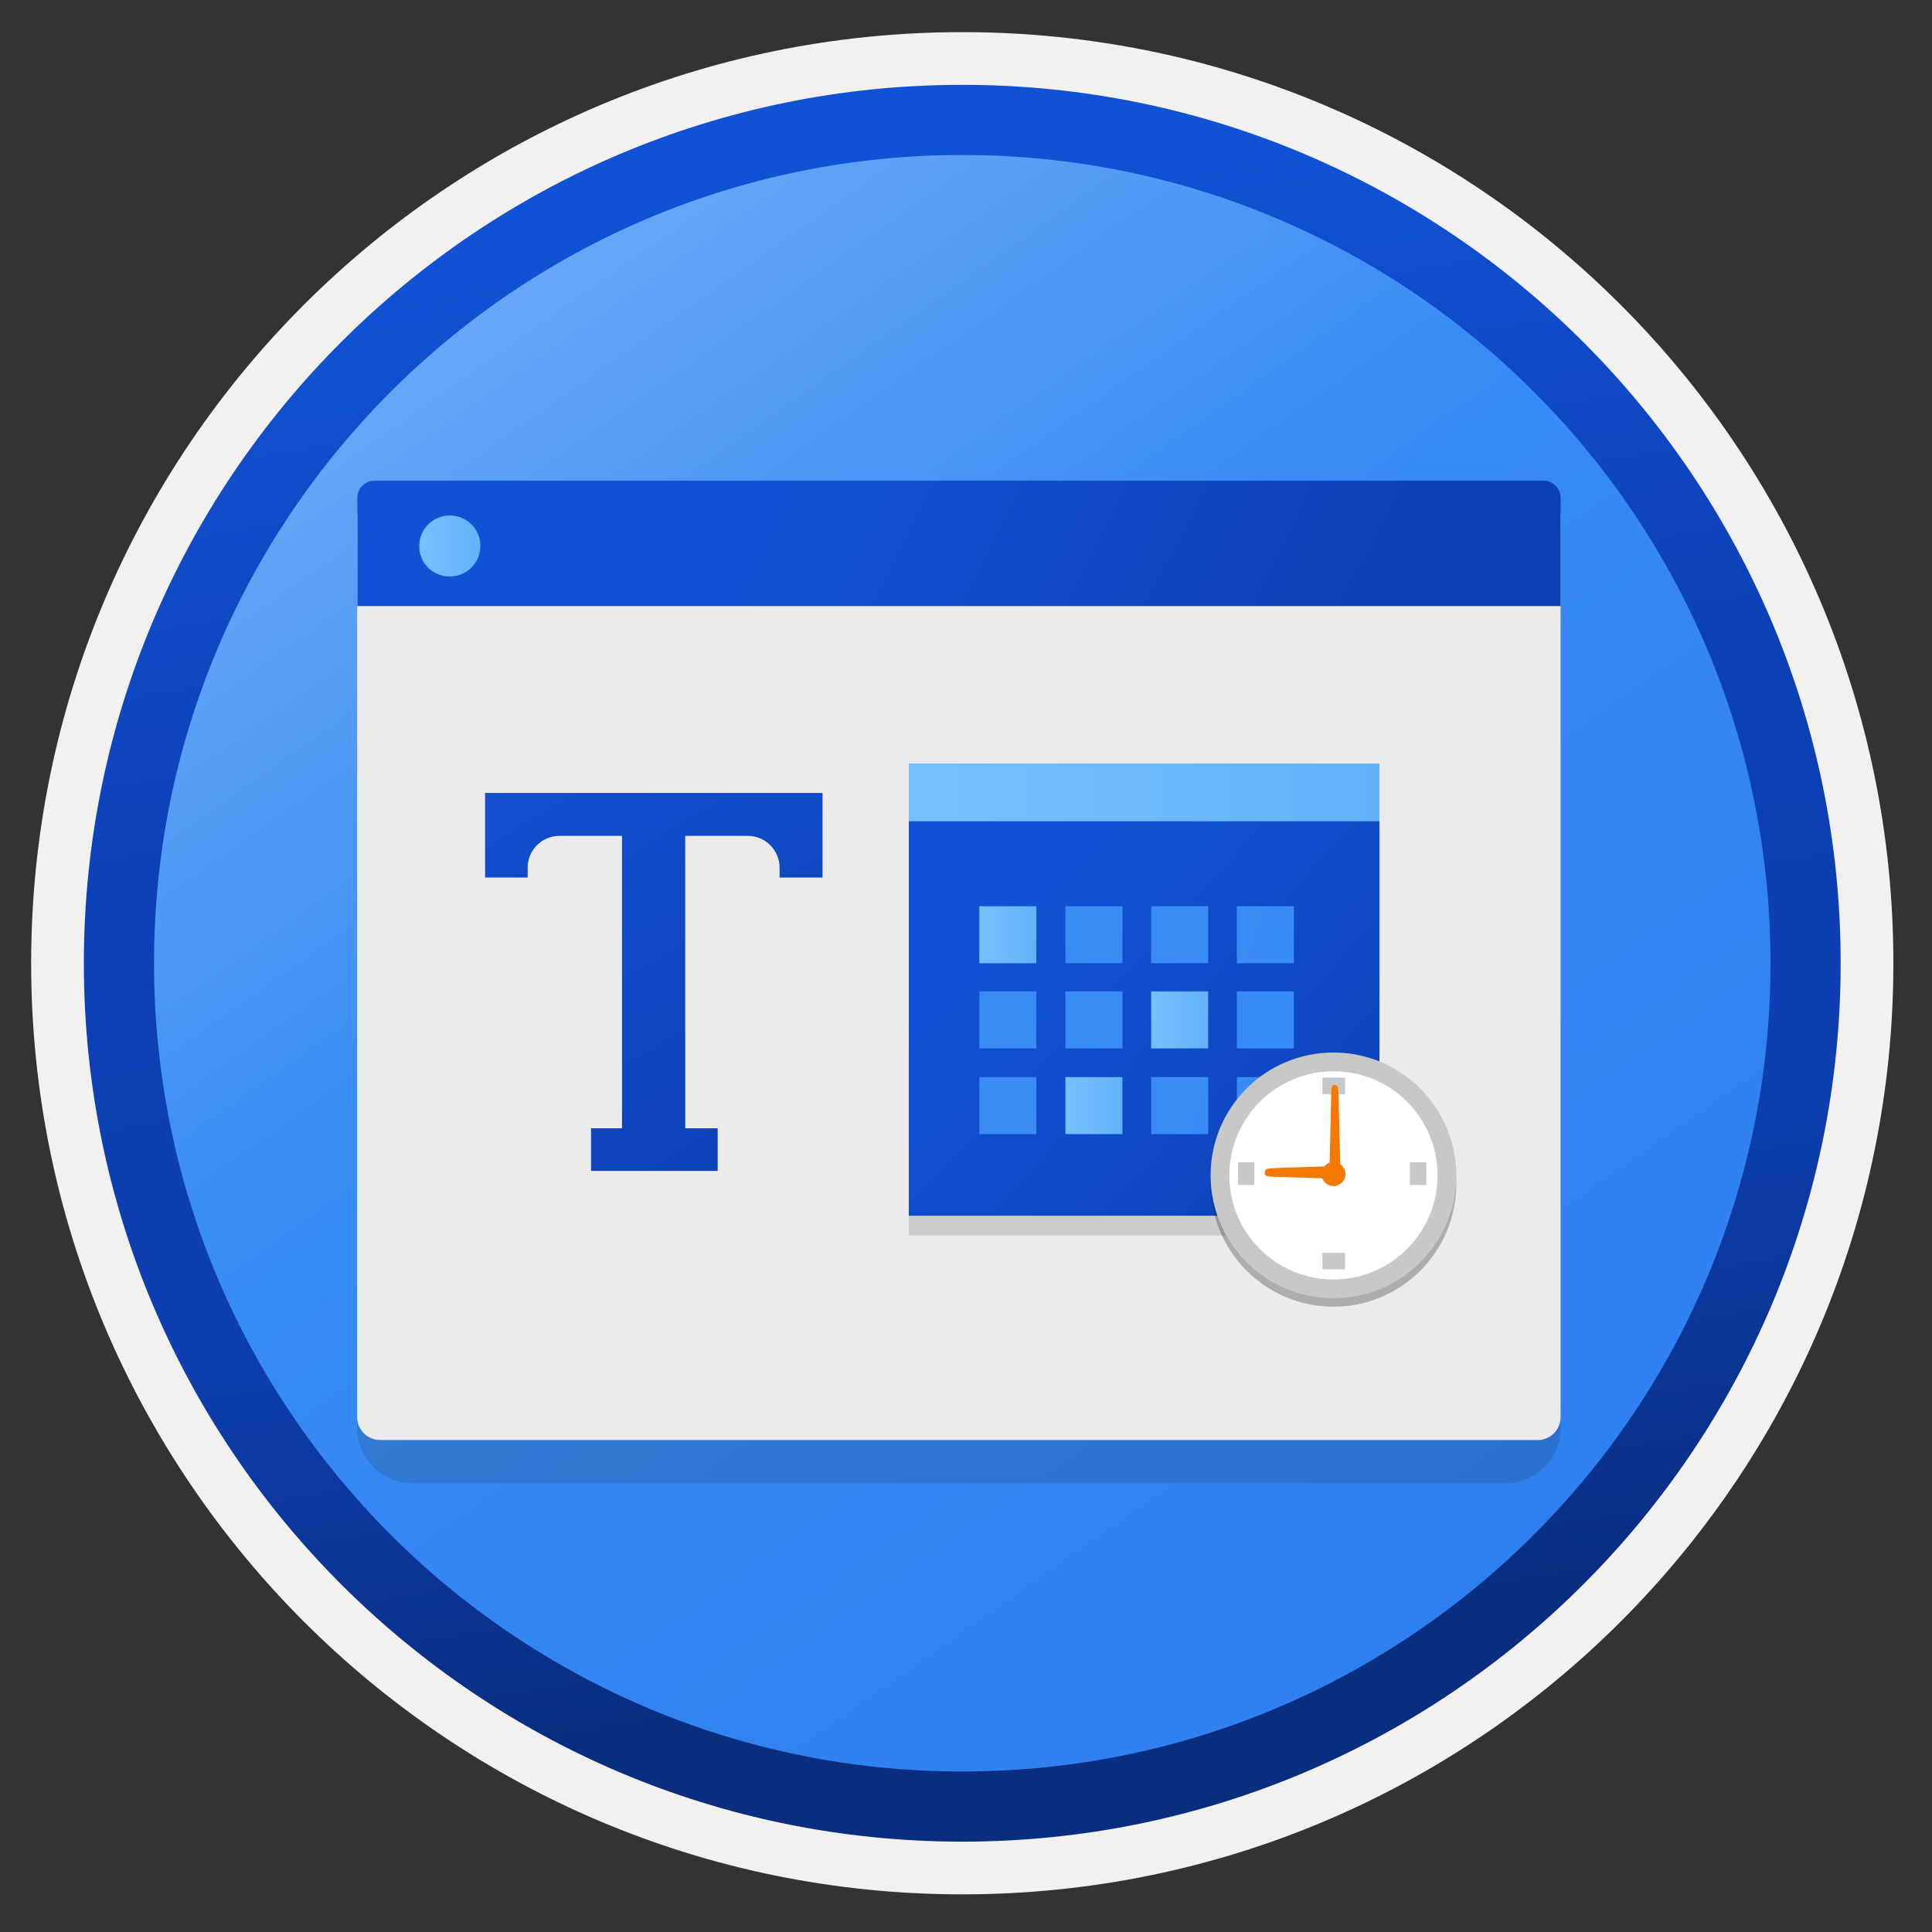 <svg width="103" height="103" viewBox="0 0 103 103" fill="none" xmlns="http://www.w3.org/2000/svg">
<rect x="0" y="0" width="103" height="103" fill="#333333" stroke="none"/>
<path d="M51.3 98.163C25.451 98.163 4.49 77.213 4.49 51.353C4.49 25.493 25.451 4.543 51.3 4.543C77.15 4.543 98.111 25.503 98.111 51.353C98.111 77.203 77.15 98.163 51.3 98.163Z" fill="url(#paint0_linear)"/>
<path fill-rule="evenodd" clip-rule="evenodd" d="M97.201 51.353C97.201 76.703 76.65 97.253 51.3 97.253C25.951 97.253 5.401 76.703 5.401 51.353C5.401 26.003 25.951 5.453 51.3 5.453C76.65 5.453 97.201 26.003 97.201 51.353ZM51.3 1.713C78.721 1.713 100.941 23.933 100.941 51.353C100.941 78.773 78.71 100.993 51.3 100.993C23.881 100.993 1.661 78.763 1.661 51.353C1.661 23.933 23.881 1.713 51.3 1.713Z" fill="#F2F1F0"/>
<path fill-rule="evenodd" clip-rule="evenodd" d="M94.391 51.353C94.391 75.153 75.101 94.443 51.301 94.443C27.501 94.443 8.211 75.153 8.211 51.353C8.211 27.553 27.501 8.263 51.301 8.263C75.101 8.263 94.391 27.553 94.391 51.353ZM51.301 4.523C77.161 4.523 98.131 25.493 98.131 51.353C98.131 77.213 77.161 98.183 51.301 98.183C25.441 98.183 4.471 77.213 4.471 51.353C4.471 25.493 25.431 4.523 51.301 4.523Z" fill="url(#paint1_linear)"/>
<path opacity="0.15" d="M22 79.083H80.24C81.871 79.083 83.201 77.763 83.201 76.123V29.683H19.041V76.123C19.041 77.763 20.37 79.083 22 79.083Z" fill="#1F1D20"/>
<path d="M20.27 76.773H81.981C82.65 76.773 83.201 76.223 83.201 75.553V27.373H19.041V75.553C19.041 76.223 19.59 76.773 20.27 76.773Z" fill="#EBEBEB"/>
<path d="M19.041 32.313H83.201V26.553C83.201 26.033 82.781 25.623 82.27 25.623H19.98C19.46 25.623 19.05 26.043 19.05 26.553V32.313H19.041Z" fill="url(#paint2_linear)"/>
<path d="M23.981 30.733C24.881 30.733 25.611 30.013 25.611 29.103C25.611 28.193 24.871 27.483 23.981 27.483C23.081 27.483 22.351 28.203 22.351 29.113C22.351 30.023 23.061 30.733 23.981 30.733Z" fill="url(#paint3_linear)"/>
<path d="M36.531 60.153V44.563H39.871C40.801 44.563 41.561 45.323 41.561 46.253V46.783H43.851V42.273H25.861V46.783H28.131V46.253C28.131 45.323 28.891 44.563 29.821 44.563H33.161V60.153H31.511V62.423H38.261V60.153H36.531Z" fill="url(#paint4_linear)"/>
<path opacity="0.15" d="M48.451 65.873H73.541V44.473H48.451V65.873Z" fill="#1F1D20"/>
<path d="M48.451 64.813H73.541V43.413H48.451V64.813Z" fill="url(#paint5_linear)"/>
<path d="M48.451 43.783H73.541V40.703H48.451V43.783Z" fill="url(#paint6_linear)"/>
<path d="M55.251 57.423H52.211V60.463H55.251V57.423Z" fill="url(#paint7_linear)"/>
<path d="M59.84 57.423H56.8V60.463H59.84V57.423Z" fill="url(#paint8_linear)"/>
<path d="M64.411 57.423H61.371V60.463H64.411V57.423Z" fill="url(#paint9_linear)"/>
<path d="M68.981 57.423H65.941V60.463H68.981V57.423Z" fill="url(#paint10_linear)"/>
<path d="M55.251 52.853H52.211V55.893H55.251V52.853Z" fill="url(#paint11_linear)"/>
<path d="M59.84 52.853H56.8V55.893H59.84V52.853Z" fill="url(#paint12_linear)"/>
<path d="M64.411 52.853H61.371V55.893H64.411V52.853Z" fill="url(#paint13_linear)"/>
<path d="M68.981 52.853H65.941V55.893H68.981V52.853Z" fill="url(#paint14_linear)"/>
<path d="M55.251 48.313H52.211V51.353H55.251V48.313Z" fill="url(#paint15_linear)"/>
<path d="M59.84 48.313H56.8V51.353H59.84V48.313Z" fill="url(#paint16_linear)"/>
<path d="M64.411 48.313H61.371V51.353H64.411V48.313Z" fill="url(#paint17_linear)"/>
<path d="M68.981 48.313H65.941V51.353H68.981V48.313Z" fill="url(#paint18_linear)"/>
<path opacity="0.3" d="M71.091 56.563C67.471 56.563 64.54 59.493 64.54 63.113C64.54 66.723 67.471 69.663 71.091 69.663C74.701 69.663 77.641 66.733 77.641 63.113C77.63 59.503 74.701 56.563 71.091 56.563Z" fill="#1F1D20"/>
<path d="M71.091 68.573C74.351 68.573 76.991 65.933 76.991 62.673C76.991 59.413 74.351 56.773 71.091 56.773C67.831 56.773 65.191 59.413 65.191 62.673C65.191 65.933 67.831 68.573 71.091 68.573Z" fill="white"/>
<path d="M71.71 57.453H70.501V58.333H71.71V57.453Z" fill="#C8C8C8"/>
<path d="M71.71 66.793H70.501V67.673H71.71V66.793Z" fill="#C8C8C8"/>
<path d="M76.04 63.173V61.963H75.16V63.173H76.04Z" fill="#C8C8C8"/>
<path d="M66.871 63.173V61.963H66.001V63.173H66.871Z" fill="#C8C8C8"/>
<path d="M71.091 56.113C67.471 56.113 64.54 59.043 64.54 62.663C64.54 66.273 67.471 69.213 71.091 69.213C74.701 69.213 77.641 66.283 77.641 62.663C77.63 59.053 74.701 56.113 71.091 56.113ZM71.091 68.213C68.031 68.213 65.54 65.733 65.54 62.663C65.54 59.603 68.02 57.113 71.091 57.113C74.16 57.113 76.641 59.593 76.641 62.663C76.641 65.723 74.15 68.213 71.091 68.213Z" fill="#C8C8C8"/>
<path d="M71.091 63.233C71.441 63.233 71.731 62.943 71.731 62.593C71.731 62.243 71.441 61.953 71.091 61.953C70.741 61.953 70.451 62.243 70.451 62.593C70.451 62.943 70.741 63.233 71.091 63.233Z" fill="#F57800"/>
<path d="M70.96 62.833C70.96 62.833 68.16 62.743 67.8 62.733C67.501 62.723 67.421 62.673 67.43 62.523C67.441 62.353 67.501 62.303 67.8 62.283C68.04 62.263 70.96 62.173 70.96 62.173V62.833Z" fill="#F57800"/>
<path d="M70.88 62.383C70.88 62.383 70.96 58.793 70.971 58.323C70.981 57.933 71.02 57.833 71.15 57.843C71.3 57.853 71.341 57.933 71.361 58.323C71.371 58.623 71.46 62.383 71.46 62.383H70.88Z" fill="#F57800"/>
<defs>
<linearGradient id="paint0_linear" x1="6.524" y1="-12.12" x2="83.91" y2="97.581" gradientUnits="userSpaceOnUse">
<stop stop-color="#97C3F9"/>
<stop offset="0.497" stop-color="#388CF4"/>
<stop offset="1" stop-color="#2C7CEF"/>
</linearGradient>
<linearGradient id="paint1_linear" x1="43.8" y1="4.892" x2="57.407" y2="89.176" gradientUnits="userSpaceOnUse">
<stop offset="0.083" stop-color="#1152D4"/>
<stop offset="0.43" stop-color="#0D40B5"/>
<stop offset="0.706" stop-color="#0D3FB1"/>
<stop offset="1" stop-color="#092D7F"/>
</linearGradient>
<linearGradient id="paint2_linear" x1="34.399" y1="20.645" x2="119.279" y2="63.835" gradientUnits="userSpaceOnUse">
<stop offset="0.083" stop-color="#1152D4"/>
<stop offset="0.43" stop-color="#0D40B5"/>
<stop offset="0.706" stop-color="#0D3FB1"/>
<stop offset="1" stop-color="#092D7F"/>
</linearGradient>
<linearGradient id="paint3_linear" x1="22.349" y1="29.111" x2="25.612" y2="29.111" gradientUnits="userSpaceOnUse">
<stop stop-color="#76C0FD"/>
<stop offset="1" stop-color="#63B2FB"/>
</linearGradient>
<linearGradient id="paint4_linear" x1="22.093" y1="27.442" x2="75.78" y2="113.222" gradientUnits="userSpaceOnUse">
<stop offset="0.083" stop-color="#1152D4"/>
<stop offset="0.43" stop-color="#0D40B5"/>
<stop offset="0.706" stop-color="#0D3FB1"/>
<stop offset="1" stop-color="#092D7F"/>
</linearGradient>
<linearGradient id="paint5_linear" x1="49.305" y1="43.194" x2="108.691" y2="98.681" gradientUnits="userSpaceOnUse">
<stop offset="0.083" stop-color="#1152D4"/>
<stop offset="0.43" stop-color="#0D40B5"/>
<stop offset="0.706" stop-color="#0D3FB1"/>
<stop offset="1" stop-color="#092D7F"/>
</linearGradient>
<linearGradient id="paint6_linear" x1="48.447" y1="42.239" x2="73.537" y2="42.239" gradientUnits="userSpaceOnUse">
<stop stop-color="#76C0FD"/>
<stop offset="1" stop-color="#63B2FB"/>
</linearGradient>
<linearGradient id="paint7_linear" x1="60.403" y1="61.139" x2="144.532" y2="88.883" gradientUnits="userSpaceOnUse">
<stop stop-color="#388CF4"/>
<stop offset="1" stop-color="#2C7CEF"/>
</linearGradient>
<linearGradient id="paint8_linear" x1="56.805" y1="58.938" x2="59.842" y2="58.938" gradientUnits="userSpaceOnUse">
<stop stop-color="#76C0FD"/>
<stop offset="1" stop-color="#63B2FB"/>
</linearGradient>
<linearGradient id="paint9_linear" x1="61.302" y1="58.413" x2="145.431" y2="86.156" gradientUnits="userSpaceOnUse">
<stop stop-color="#388CF4"/>
<stop offset="1" stop-color="#2C7CEF"/>
</linearGradient>
<linearGradient id="paint10_linear" x1="61.75" y1="57.054" x2="145.879" y2="84.797" gradientUnits="userSpaceOnUse">
<stop stop-color="#388CF4"/>
<stop offset="1" stop-color="#2C7CEF"/>
</linearGradient>
<linearGradient id="paint11_linear" x1="61.761" y1="57.019" x2="145.891" y2="84.762" gradientUnits="userSpaceOnUse">
<stop stop-color="#388CF4"/>
<stop offset="1" stop-color="#2C7CEF"/>
</linearGradient>
<linearGradient id="paint12_linear" x1="62.212" y1="55.652" x2="146.342" y2="83.395" gradientUnits="userSpaceOnUse">
<stop stop-color="#388CF4"/>
<stop offset="1" stop-color="#2C7CEF"/>
</linearGradient>
<linearGradient id="paint13_linear" x1="61.378" y1="54.37" x2="64.415" y2="54.37" gradientUnits="userSpaceOnUse">
<stop stop-color="#76C0FD"/>
<stop offset="1" stop-color="#63B2FB"/>
</linearGradient>
<linearGradient id="paint14_linear" x1="63.109" y1="52.933" x2="147.238" y2="80.676" gradientUnits="userSpaceOnUse">
<stop stop-color="#388CF4"/>
<stop offset="1" stop-color="#2C7CEF"/>
</linearGradient>
<linearGradient id="paint15_linear" x1="52.21" y1="49.827" x2="55.247" y2="49.827" gradientUnits="userSpaceOnUse">
<stop stop-color="#76C0FD"/>
<stop offset="1" stop-color="#63B2FB"/>
</linearGradient>
<linearGradient id="paint16_linear" x1="63.563" y1="51.555" x2="147.693" y2="79.299" gradientUnits="userSpaceOnUse">
<stop stop-color="#388CF4"/>
<stop offset="1" stop-color="#2C7CEF"/>
</linearGradient>
<linearGradient id="paint17_linear" x1="64.012" y1="50.195" x2="148.141" y2="77.938" gradientUnits="userSpaceOnUse">
<stop stop-color="#388CF4"/>
<stop offset="1" stop-color="#2C7CEF"/>
</linearGradient>
<linearGradient id="paint18_linear" x1="64.46" y1="48.836" x2="148.589" y2="76.579" gradientUnits="userSpaceOnUse">
<stop stop-color="#388CF4"/>
<stop offset="1" stop-color="#2C7CEF"/>
</linearGradient>
</defs>
</svg>
